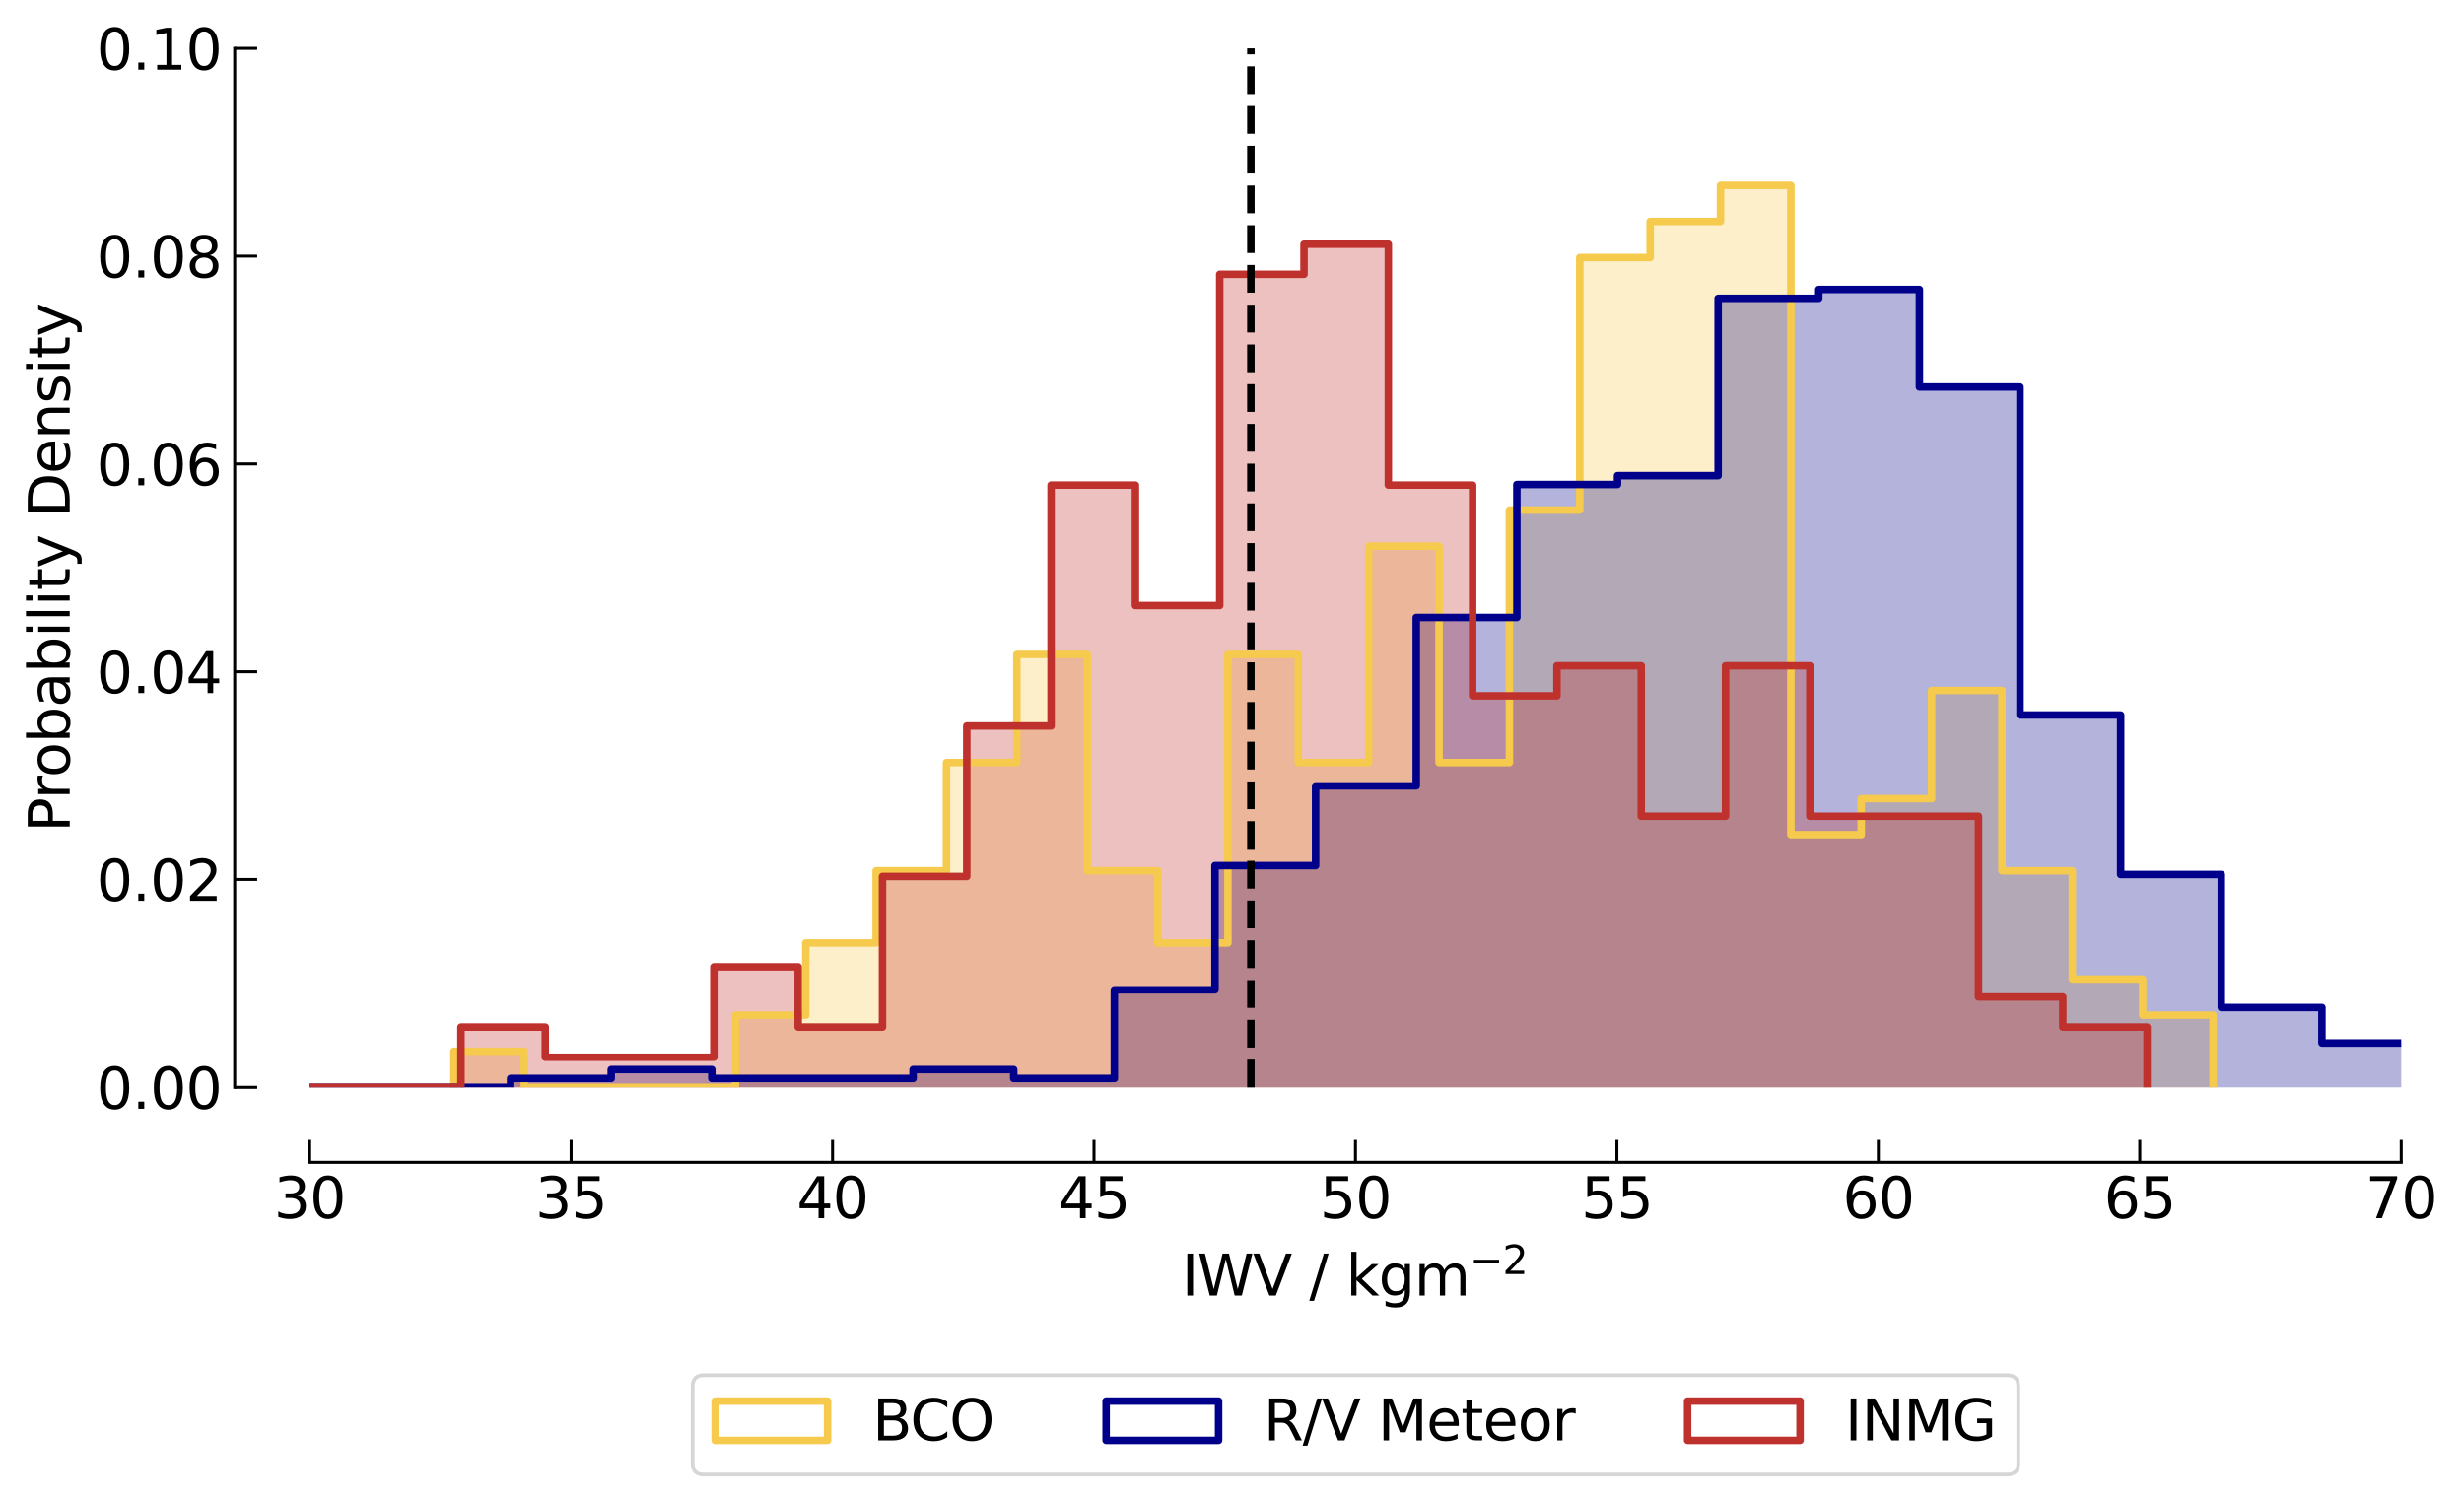 <?xml version="1.0" encoding="utf-8" standalone="no"?>
<!DOCTYPE svg PUBLIC "-//W3C//DTD SVG 1.1//EN"
  "http://www.w3.org/Graphics/SVG/1.1/DTD/svg11.dtd">
<svg xmlns:xlink="http://www.w3.org/1999/xlink" width="657.359pt" height="400.616pt" viewBox="0 0 657.359 400.616" xmlns="http://www.w3.org/2000/svg" version="1.1">
 <defs>
  <style type="text/css">*{stroke-linejoin: round; stroke-linecap: butt}</style>
 </defs>
 <g id="figure_1">
  <g id="patch_1">
   <path d="M 0 400.616 
L 657.359 400.616 
L 657.359 0 
L 0 0 
z
" style="fill: #ffffff"/>
  </g>
  <g id="axes_1">
   <g id="patch_2">
    <path d="M 82.616 290.099 
L 640.616 290.099 
L 640.616 12.899 
L 82.616 12.899 
z
" style="fill: #ffffff"/>
   </g>
   <g id="patch_3">
    <path d="M 121.096 290.099 
L 121.096 280.473 
L 139.869 280.473 
L 139.869 290.099 
L 158.642 290.099 
L 158.642 290.099 
L 177.415 290.099 
L 177.415 290.099 
L 196.187 290.099 
L 196.187 270.848 
L 214.96 270.848 
L 214.96 251.597 
L 233.733 251.597 
L 233.733 232.345 
L 252.506 232.345 
L 252.506 203.469 
L 271.278 203.469 
L 271.278 174.592 
L 290.051 174.592 
L 290.051 232.345 
L 308.824 232.345 
L 308.824 251.597 
L 327.596 251.597 
L 327.596 174.592 
L 346.369 174.592 
L 346.369 203.469 
L 365.142 203.469 
L 365.142 145.715 
L 383.915 145.715 
L 383.915 203.469 
L 402.687 203.469 
L 402.687 136.09 
L 421.46 136.09 
L 421.46 68.711 
L 440.233 68.711 
L 440.233 59.085 
L 459.006 59.085 
L 459.006 49.46 
L 477.778 49.46 
L 477.778 222.72 
L 496.551 222.72 
L 496.551 213.094 
L 515.324 213.094 
L 515.324 184.218 
L 534.097 184.218 
L 534.097 232.345 
L 552.869 232.345 
L 552.869 261.222 
L 571.642 261.222 
L 571.642 270.848 
L 590.415 270.848 
L 590.415 290.099 
L 571.642 290.099 
L 571.642 290.099 
L 552.869 290.099 
L 552.869 290.099 
L 534.097 290.099 
L 534.097 290.099 
L 515.324 290.099 
L 515.324 290.099 
L 496.551 290.099 
L 496.551 290.099 
L 477.778 290.099 
L 477.778 290.099 
L 459.006 290.099 
L 459.006 290.099 
L 440.233 290.099 
L 440.233 290.099 
L 421.46 290.099 
L 421.46 290.099 
L 402.687 290.099 
L 402.687 290.099 
L 383.915 290.099 
L 383.915 290.099 
L 365.142 290.099 
L 365.142 290.099 
L 346.369 290.099 
L 346.369 290.099 
L 327.596 290.099 
L 327.596 290.099 
L 308.824 290.099 
L 308.824 290.099 
L 290.051 290.099 
L 290.051 290.099 
L 271.278 290.099 
L 271.278 290.099 
L 252.506 290.099 
L 252.506 290.099 
L 233.733 290.099 
L 233.733 290.099 
L 214.96 290.099 
L 214.96 290.099 
L 196.187 290.099 
L 196.187 290.099 
L 177.415 290.099 
L 177.415 290.099 
L 158.642 290.099 
L 158.642 290.099 
L 139.869 290.099 
L 139.869 290.099 
z
" clip-path="url(#p8d741dd6dc)" style="fill: #f6ca4c; opacity: 0.3"/>
   </g>
   <g id="patch_4">
    <path d="M -24.87 290.099 
L -24.87 287.734 
L 1.977 287.734 
L 1.977 287.734 
L 28.824 287.734 
L 28.824 287.734 
L 55.671 287.734 
L 55.671 290.099 
L 82.518 290.099 
L 82.518 290.099 
L 109.365 290.099 
L 109.365 290.099 
L 136.212 290.099 
L 136.212 287.734 
L 163.059 287.734 
L 163.059 285.369 
L 189.906 285.369 
L 189.906 287.734 
L 216.753 287.734 
L 216.753 287.734 
L 243.6 287.734 
L 243.6 285.369 
L 270.447 285.369 
L 270.447 287.734 
L 297.294 287.734 
L 297.294 264.082 
L 324.141 264.082 
L 324.141 230.971 
L 350.988 230.971 
L 350.988 209.685 
L 377.835 209.685 
L 377.835 164.747 
L 404.682 164.747 
L 404.682 129.27 
L 431.53 129.27 
L 431.53 126.905 
L 458.377 126.905 
L 458.377 79.603 
L 485.224 79.603 
L 485.224 77.238 
L 512.071 77.238 
L 512.071 103.254 
L 538.918 103.254 
L 538.918 190.764 
L 565.765 190.764 
L 565.765 233.336 
L 592.612 233.336 
L 592.612 268.813 
L 619.459 268.813 
L 619.459 278.273 
L 646.306 278.273 
L 646.306 290.099 
L 619.459 290.099 
L 619.459 290.099 
L 592.612 290.099 
L 592.612 290.099 
L 565.765 290.099 
L 565.765 290.099 
L 538.918 290.099 
L 538.918 290.099 
L 512.071 290.099 
L 512.071 290.099 
L 485.224 290.099 
L 485.224 290.099 
L 458.377 290.099 
L 458.377 290.099 
L 431.53 290.099 
L 431.53 290.099 
L 404.682 290.099 
L 404.682 290.099 
L 377.835 290.099 
L 377.835 290.099 
L 350.988 290.099 
L 350.988 290.099 
L 324.141 290.099 
L 324.141 290.099 
L 297.294 290.099 
L 297.294 290.099 
L 270.447 290.099 
L 270.447 290.099 
L 243.6 290.099 
L 243.6 290.099 
L 216.753 290.099 
L 216.753 290.099 
L 189.906 290.099 
L 189.906 290.099 
L 163.059 290.099 
L 163.059 290.099 
L 136.212 290.099 
L 136.212 290.099 
L 109.365 290.099 
L 109.365 290.099 
L 82.518 290.099 
L 82.518 290.099 
L 55.671 290.099 
L 55.671 290.099 
L 28.824 290.099 
L 28.824 290.099 
L 1.977 290.099 
L 1.977 290.099 
z
" clip-path="url(#p8d741dd6dc)" style="fill: #00008b; opacity: 0.3"/>
   </g>
   <g id="patch_5">
    <path d="M 10.512 290.099 
L 10.512 282.065 
L 33.004 282.065 
L 33.004 290.099 
L 55.496 290.099 
L 55.496 290.099 
L 77.988 290.099 
L 77.988 290.099 
L 100.481 290.099 
L 100.481 290.099 
L 122.973 290.099 
L 122.973 274.031 
L 145.465 274.031 
L 145.465 282.065 
L 167.957 282.065 
L 167.957 282.065 
L 190.449 282.065 
L 190.449 257.964 
L 212.942 257.964 
L 212.942 274.031 
L 235.434 274.031 
L 235.434 233.862 
L 257.926 233.862 
L 257.926 193.693 
L 280.418 193.693 
L 280.418 129.422 
L 302.91 129.422 
L 302.91 161.558 
L 325.402 161.558 
L 325.402 73.186 
L 347.895 73.186 
L 347.895 65.152 
L 370.387 65.152 
L 370.387 129.422 
L 392.879 129.422 
L 392.879 185.659 
L 415.371 185.659 
L 415.371 177.625 
L 437.863 177.625 
L 437.863 217.794 
L 460.356 217.794 
L 460.356 177.625 
L 482.848 177.625 
L 482.848 217.794 
L 505.34 217.794 
L 505.34 217.794 
L 527.832 217.794 
L 527.832 265.997 
L 550.324 265.997 
L 550.324 274.031 
L 572.816 274.031 
L 572.816 290.099 
L 550.324 290.099 
L 550.324 290.099 
L 527.832 290.099 
L 527.832 290.099 
L 505.34 290.099 
L 505.34 290.099 
L 482.848 290.099 
L 482.848 290.099 
L 460.356 290.099 
L 460.356 290.099 
L 437.863 290.099 
L 437.863 290.099 
L 415.371 290.099 
L 415.371 290.099 
L 392.879 290.099 
L 392.879 290.099 
L 370.387 290.099 
L 370.387 290.099 
L 347.895 290.099 
L 347.895 290.099 
L 325.402 290.099 
L 325.402 290.099 
L 302.91 290.099 
L 302.91 290.099 
L 280.418 290.099 
L 280.418 290.099 
L 257.926 290.099 
L 257.926 290.099 
L 235.434 290.099 
L 235.434 290.099 
L 212.942 290.099 
L 212.942 290.099 
L 190.449 290.099 
L 190.449 290.099 
L 167.957 290.099 
L 167.957 290.099 
L 145.465 290.099 
L 145.465 290.099 
L 122.973 290.099 
L 122.973 290.099 
L 100.481 290.099 
L 100.481 290.099 
L 77.988 290.099 
L 77.988 290.099 
L 55.496 290.099 
L 55.496 290.099 
L 33.004 290.099 
L 33.004 290.099 
z
" clip-path="url(#p8d741dd6dc)" style="fill: #bf312d; opacity: 0.3"/>
   </g>
   <g id="matplotlib.axis_1">
    <g id="xtick_1">
     <g id="line2d_1">
      <defs>
       <path id="m3185c1fdec" d="M 0 0 
L 0 -6 
" style="stroke: #000000; stroke-width: 0.8"/>
      </defs>
      <g>
       <use xlink:href="#m3185c1fdec" x="82.616" y="310.099" style="stroke: #000000; stroke-width: 0.8"/>
      </g>
     </g>
     <g id="text_1">
      <!-- 30 -->
      <g transform="translate(73.072 324.996) scale(0.15 -0.15)">
       <defs>
        <path id="DejaVuSans-33" d="M 2597 2516 
Q 3050 2419 3304 2112 
Q 3559 1806 3559 1356 
Q 3559 666 3084 287 
Q 2609 -91 1734 -91 
Q 1441 -91 1130 -33 
Q 819 25 488 141 
L 488 750 
Q 750 597 1062 519 
Q 1375 441 1716 441 
Q 2309 441 2620 675 
Q 2931 909 2931 1356 
Q 2931 1769 2642 2001 
Q 2353 2234 1838 2234 
L 1294 2234 
L 1294 2753 
L 1863 2753 
Q 2328 2753 2575 2939 
Q 2822 3125 2822 3475 
Q 2822 3834 2567 4026 
Q 2313 4219 1838 4219 
Q 1578 4219 1281 4162 
Q 984 4106 628 3988 
L 628 4550 
Q 988 4650 1302 4700 
Q 1616 4750 1894 4750 
Q 2613 4750 3031 4423 
Q 3450 4097 3450 3541 
Q 3450 3153 3228 2886 
Q 3006 2619 2597 2516 
z
" transform="scale(0.016)"/>
        <path id="DejaVuSans-30" d="M 2034 4250 
Q 1547 4250 1301 3770 
Q 1056 3291 1056 2328 
Q 1056 1369 1301 889 
Q 1547 409 2034 409 
Q 2525 409 2770 889 
Q 3016 1369 3016 2328 
Q 3016 3291 2770 3770 
Q 2525 4250 2034 4250 
z
M 2034 4750 
Q 2819 4750 3233 4129 
Q 3647 3509 3647 2328 
Q 3647 1150 3233 529 
Q 2819 -91 2034 -91 
Q 1250 -91 836 529 
Q 422 1150 422 2328 
Q 422 3509 836 4129 
Q 1250 4750 2034 4750 
z
" transform="scale(0.016)"/>
       </defs>
       <use xlink:href="#DejaVuSans-33"/>
       <use xlink:href="#DejaVuSans-30" x="63.623"/>
      </g>
     </g>
    </g>
    <g id="xtick_2">
     <g id="line2d_2">
      <g>
       <use xlink:href="#m3185c1fdec" x="152.366" y="310.099" style="stroke: #000000; stroke-width: 0.8"/>
      </g>
     </g>
     <g id="text_2">
      <!-- 35 -->
      <g transform="translate(142.822 324.996) scale(0.15 -0.15)">
       <defs>
        <path id="DejaVuSans-35" d="M 691 4666 
L 3169 4666 
L 3169 4134 
L 1269 4134 
L 1269 2991 
Q 1406 3038 1543 3061 
Q 1681 3084 1819 3084 
Q 2600 3084 3056 2656 
Q 3513 2228 3513 1497 
Q 3513 744 3044 326 
Q 2575 -91 1722 -91 
Q 1428 -91 1123 -41 
Q 819 9 494 109 
L 494 744 
Q 775 591 1075 516 
Q 1375 441 1709 441 
Q 2250 441 2565 725 
Q 2881 1009 2881 1497 
Q 2881 1984 2565 2268 
Q 2250 2553 1709 2553 
Q 1456 2553 1204 2497 
Q 953 2441 691 2322 
L 691 4666 
z
" transform="scale(0.016)"/>
       </defs>
       <use xlink:href="#DejaVuSans-33"/>
       <use xlink:href="#DejaVuSans-35" x="63.623"/>
      </g>
     </g>
    </g>
    <g id="xtick_3">
     <g id="line2d_3">
      <g>
       <use xlink:href="#m3185c1fdec" x="222.116" y="310.099" style="stroke: #000000; stroke-width: 0.8"/>
      </g>
     </g>
     <g id="text_3">
      <!-- 40 -->
      <g transform="translate(212.572 324.996) scale(0.15 -0.15)">
       <defs>
        <path id="DejaVuSans-34" d="M 2419 4116 
L 825 1625 
L 2419 1625 
L 2419 4116 
z
M 2253 4666 
L 3047 4666 
L 3047 1625 
L 3713 1625 
L 3713 1100 
L 3047 1100 
L 3047 0 
L 2419 0 
L 2419 1100 
L 313 1100 
L 313 1709 
L 2253 4666 
z
" transform="scale(0.016)"/>
       </defs>
       <use xlink:href="#DejaVuSans-34"/>
       <use xlink:href="#DejaVuSans-30" x="63.623"/>
      </g>
     </g>
    </g>
    <g id="xtick_4">
     <g id="line2d_4">
      <g>
       <use xlink:href="#m3185c1fdec" x="291.866" y="310.099" style="stroke: #000000; stroke-width: 0.8"/>
      </g>
     </g>
     <g id="text_4">
      <!-- 45 -->
      <g transform="translate(282.322 324.996) scale(0.15 -0.15)">
       <use xlink:href="#DejaVuSans-34"/>
       <use xlink:href="#DejaVuSans-35" x="63.623"/>
      </g>
     </g>
    </g>
    <g id="xtick_5">
     <g id="line2d_5">
      <g>
       <use xlink:href="#m3185c1fdec" x="361.616" y="310.099" style="stroke: #000000; stroke-width: 0.8"/>
      </g>
     </g>
     <g id="text_5">
      <!-- 50 -->
      <g transform="translate(352.072 324.996) scale(0.15 -0.15)">
       <use xlink:href="#DejaVuSans-35"/>
       <use xlink:href="#DejaVuSans-30" x="63.623"/>
      </g>
     </g>
    </g>
    <g id="xtick_6">
     <g id="line2d_6">
      <g>
       <use xlink:href="#m3185c1fdec" x="431.366" y="310.099" style="stroke: #000000; stroke-width: 0.8"/>
      </g>
     </g>
     <g id="text_6">
      <!-- 55 -->
      <g transform="translate(421.822 324.996) scale(0.15 -0.15)">
       <use xlink:href="#DejaVuSans-35"/>
       <use xlink:href="#DejaVuSans-35" x="63.623"/>
      </g>
     </g>
    </g>
    <g id="xtick_7">
     <g id="line2d_7">
      <g>
       <use xlink:href="#m3185c1fdec" x="501.116" y="310.099" style="stroke: #000000; stroke-width: 0.8"/>
      </g>
     </g>
     <g id="text_7">
      <!-- 60 -->
      <g transform="translate(491.572 324.996) scale(0.15 -0.15)">
       <defs>
        <path id="DejaVuSans-36" d="M 2113 2584 
Q 1688 2584 1439 2293 
Q 1191 2003 1191 1497 
Q 1191 994 1439 701 
Q 1688 409 2113 409 
Q 2538 409 2786 701 
Q 3034 994 3034 1497 
Q 3034 2003 2786 2293 
Q 2538 2584 2113 2584 
z
M 3366 4563 
L 3366 3988 
Q 3128 4100 2886 4159 
Q 2644 4219 2406 4219 
Q 1781 4219 1451 3797 
Q 1122 3375 1075 2522 
Q 1259 2794 1537 2939 
Q 1816 3084 2150 3084 
Q 2853 3084 3261 2657 
Q 3669 2231 3669 1497 
Q 3669 778 3244 343 
Q 2819 -91 2113 -91 
Q 1303 -91 875 529 
Q 447 1150 447 2328 
Q 447 3434 972 4092 
Q 1497 4750 2381 4750 
Q 2619 4750 2861 4703 
Q 3103 4656 3366 4563 
z
" transform="scale(0.016)"/>
       </defs>
       <use xlink:href="#DejaVuSans-36"/>
       <use xlink:href="#DejaVuSans-30" x="63.623"/>
      </g>
     </g>
    </g>
    <g id="xtick_8">
     <g id="line2d_8">
      <g>
       <use xlink:href="#m3185c1fdec" x="570.866" y="310.099" style="stroke: #000000; stroke-width: 0.8"/>
      </g>
     </g>
     <g id="text_8">
      <!-- 65 -->
      <g transform="translate(561.322 324.996) scale(0.15 -0.15)">
       <use xlink:href="#DejaVuSans-36"/>
       <use xlink:href="#DejaVuSans-35" x="63.623"/>
      </g>
     </g>
    </g>
    <g id="xtick_9">
     <g id="line2d_9">
      <g>
       <use xlink:href="#m3185c1fdec" x="640.616" y="310.099" style="stroke: #000000; stroke-width: 0.8"/>
      </g>
     </g>
     <g id="text_9">
      <!-- 70 -->
      <g transform="translate(631.072 324.996) scale(0.15 -0.15)">
       <defs>
        <path id="DejaVuSans-37" d="M 525 4666 
L 3525 4666 
L 3525 4397 
L 1831 0 
L 1172 0 
L 2766 4134 
L 525 4134 
L 525 4666 
z
" transform="scale(0.016)"/>
       </defs>
       <use xlink:href="#DejaVuSans-37"/>
       <use xlink:href="#DejaVuSans-30" x="63.623"/>
      </g>
     </g>
    </g>
    <g id="text_10">
     <!-- IWV / kgm$^{-2}$ -->
     <g transform="translate(315.266 345.766) scale(0.15 -0.15)">
      <defs>
       <path id="DejaVuSans-49" d="M 628 4666 
L 1259 4666 
L 1259 0 
L 628 0 
L 628 4666 
z
" transform="scale(0.016)"/>
       <path id="DejaVuSans-57" d="M 213 4666 
L 850 4666 
L 1831 722 
L 2809 4666 
L 3519 4666 
L 4500 722 
L 5478 4666 
L 6119 4666 
L 4947 0 
L 4153 0 
L 3169 4050 
L 2175 0 
L 1381 0 
L 213 4666 
z
" transform="scale(0.016)"/>
       <path id="DejaVuSans-56" d="M 1831 0 
L 50 4666 
L 709 4666 
L 2188 738 
L 3669 4666 
L 4325 4666 
L 2547 0 
L 1831 0 
z
" transform="scale(0.016)"/>
       <path id="DejaVuSans-20" transform="scale(0.016)"/>
       <path id="DejaVuSans-2f" d="M 1625 4666 
L 2156 4666 
L 531 -594 
L 0 -594 
L 1625 4666 
z
" transform="scale(0.016)"/>
       <path id="DejaVuSans-6b" d="M 581 4863 
L 1159 4863 
L 1159 1991 
L 2875 3500 
L 3609 3500 
L 1753 1863 
L 3688 0 
L 2938 0 
L 1159 1709 
L 1159 0 
L 581 0 
L 581 4863 
z
" transform="scale(0.016)"/>
       <path id="DejaVuSans-67" d="M 2906 1791 
Q 2906 2416 2648 2759 
Q 2391 3103 1925 3103 
Q 1463 3103 1205 2759 
Q 947 2416 947 1791 
Q 947 1169 1205 825 
Q 1463 481 1925 481 
Q 2391 481 2648 825 
Q 2906 1169 2906 1791 
z
M 3481 434 
Q 3481 -459 3084 -895 
Q 2688 -1331 1869 -1331 
Q 1566 -1331 1297 -1286 
Q 1028 -1241 775 -1147 
L 775 -588 
Q 1028 -725 1275 -790 
Q 1522 -856 1778 -856 
Q 2344 -856 2625 -561 
Q 2906 -266 2906 331 
L 2906 616 
Q 2728 306 2450 153 
Q 2172 0 1784 0 
Q 1141 0 747 490 
Q 353 981 353 1791 
Q 353 2603 747 3093 
Q 1141 3584 1784 3584 
Q 2172 3584 2450 3431 
Q 2728 3278 2906 2969 
L 2906 3500 
L 3481 3500 
L 3481 434 
z
" transform="scale(0.016)"/>
       <path id="DejaVuSans-6d" d="M 3328 2828 
Q 3544 3216 3844 3400 
Q 4144 3584 4550 3584 
Q 5097 3584 5394 3201 
Q 5691 2819 5691 2113 
L 5691 0 
L 5113 0 
L 5113 2094 
Q 5113 2597 4934 2840 
Q 4756 3084 4391 3084 
Q 3944 3084 3684 2787 
Q 3425 2491 3425 1978 
L 3425 0 
L 2847 0 
L 2847 2094 
Q 2847 2600 2669 2842 
Q 2491 3084 2119 3084 
Q 1678 3084 1418 2786 
Q 1159 2488 1159 1978 
L 1159 0 
L 581 0 
L 581 3500 
L 1159 3500 
L 1159 2956 
Q 1356 3278 1631 3431 
Q 1906 3584 2284 3584 
Q 2666 3584 2933 3390 
Q 3200 3197 3328 2828 
z
" transform="scale(0.016)"/>
       <path id="DejaVuSans-2212" d="M 678 2272 
L 4684 2272 
L 4684 1741 
L 678 1741 
L 678 2272 
z
" transform="scale(0.016)"/>
       <path id="DejaVuSans-32" d="M 1228 531 
L 3431 531 
L 3431 0 
L 469 0 
L 469 531 
Q 828 903 1448 1529 
Q 2069 2156 2228 2338 
Q 2531 2678 2651 2914 
Q 2772 3150 2772 3378 
Q 2772 3750 2511 3984 
Q 2250 4219 1831 4219 
Q 1534 4219 1204 4116 
Q 875 4013 500 3803 
L 500 4441 
Q 881 4594 1212 4672 
Q 1544 4750 1819 4750 
Q 2544 4750 2975 4387 
Q 3406 4025 3406 3419 
Q 3406 3131 3298 2873 
Q 3191 2616 2906 2266 
Q 2828 2175 2409 1742 
Q 1991 1309 1228 531 
z
" transform="scale(0.016)"/>
      </defs>
      <use xlink:href="#DejaVuSans-49" transform="translate(0 0.766)"/>
      <use xlink:href="#DejaVuSans-57" transform="translate(27.742 0.766)"/>
      <use xlink:href="#DejaVuSans-56" transform="translate(126.619 0.766)"/>
      <use xlink:href="#DejaVuSans-20" transform="translate(195.027 0.766)"/>
      <use xlink:href="#DejaVuSans-2f" transform="translate(226.814 0.766)"/>
      <use xlink:href="#DejaVuSans-20" transform="translate(260.506 0.766)"/>
      <use xlink:href="#DejaVuSans-6b" transform="translate(292.293 0.766)"/>
      <use xlink:href="#DejaVuSans-67" transform="translate(350.203 0.766)"/>
      <use xlink:href="#DejaVuSans-6d" transform="translate(413.68 0.766)"/>
      <use xlink:href="#DejaVuSans-2212" transform="translate(512.049 39.047) scale(0.7)"/>
      <use xlink:href="#DejaVuSans-32" transform="translate(570.701 39.047) scale(0.7)"/>
     </g>
    </g>
   </g>
   <g id="matplotlib.axis_2">
    <g id="ytick_1">
     <g id="line2d_10">
      <defs>
       <path id="m889218fa0c" d="M 0 0 
L 6 0 
" style="stroke: #000000; stroke-width: 0.8"/>
      </defs>
      <g>
       <use xlink:href="#m889218fa0c" x="62.616" y="290.099" style="stroke: #000000; stroke-width: 0.8"/>
      </g>
     </g>
     <g id="text_11">
      <!-- 0.00 -->
      <g transform="translate(25.717 295.798) scale(0.15 -0.15)">
       <defs>
        <path id="DejaVuSans-2e" d="M 684 794 
L 1344 794 
L 1344 0 
L 684 0 
L 684 794 
z
" transform="scale(0.016)"/>
       </defs>
       <use xlink:href="#DejaVuSans-30"/>
       <use xlink:href="#DejaVuSans-2e" x="63.623"/>
       <use xlink:href="#DejaVuSans-30" x="95.41"/>
       <use xlink:href="#DejaVuSans-30" x="159.033"/>
      </g>
     </g>
    </g>
    <g id="ytick_2">
     <g id="line2d_11">
      <g>
       <use xlink:href="#m889218fa0c" x="62.616" y="234.659" style="stroke: #000000; stroke-width: 0.8"/>
      </g>
     </g>
     <g id="text_12">
      <!-- 0.02 -->
      <g transform="translate(25.717 240.358) scale(0.15 -0.15)">
       <use xlink:href="#DejaVuSans-30"/>
       <use xlink:href="#DejaVuSans-2e" x="63.623"/>
       <use xlink:href="#DejaVuSans-30" x="95.41"/>
       <use xlink:href="#DejaVuSans-32" x="159.033"/>
      </g>
     </g>
    </g>
    <g id="ytick_3">
     <g id="line2d_12">
      <g>
       <use xlink:href="#m889218fa0c" x="62.616" y="179.219" style="stroke: #000000; stroke-width: 0.8"/>
      </g>
     </g>
     <g id="text_13">
      <!-- 0.04 -->
      <g transform="translate(25.717 184.918) scale(0.15 -0.15)">
       <use xlink:href="#DejaVuSans-30"/>
       <use xlink:href="#DejaVuSans-2e" x="63.623"/>
       <use xlink:href="#DejaVuSans-30" x="95.41"/>
       <use xlink:href="#DejaVuSans-34" x="159.033"/>
      </g>
     </g>
    </g>
    <g id="ytick_4">
     <g id="line2d_13">
      <g>
       <use xlink:href="#m889218fa0c" x="62.616" y="123.779" style="stroke: #000000; stroke-width: 0.8"/>
      </g>
     </g>
     <g id="text_14">
      <!-- 0.06 -->
      <g transform="translate(25.717 129.478) scale(0.15 -0.15)">
       <use xlink:href="#DejaVuSans-30"/>
       <use xlink:href="#DejaVuSans-2e" x="63.623"/>
       <use xlink:href="#DejaVuSans-30" x="95.41"/>
       <use xlink:href="#DejaVuSans-36" x="159.033"/>
      </g>
     </g>
    </g>
    <g id="ytick_5">
     <g id="line2d_14">
      <g>
       <use xlink:href="#m889218fa0c" x="62.616" y="68.339" style="stroke: #000000; stroke-width: 0.8"/>
      </g>
     </g>
     <g id="text_15">
      <!-- 0.08 -->
      <g transform="translate(25.717 74.038) scale(0.15 -0.15)">
       <defs>
        <path id="DejaVuSans-38" d="M 2034 2216 
Q 1584 2216 1326 1975 
Q 1069 1734 1069 1313 
Q 1069 891 1326 650 
Q 1584 409 2034 409 
Q 2484 409 2743 651 
Q 3003 894 3003 1313 
Q 3003 1734 2745 1975 
Q 2488 2216 2034 2216 
z
M 1403 2484 
Q 997 2584 770 2862 
Q 544 3141 544 3541 
Q 544 4100 942 4425 
Q 1341 4750 2034 4750 
Q 2731 4750 3128 4425 
Q 3525 4100 3525 3541 
Q 3525 3141 3298 2862 
Q 3072 2584 2669 2484 
Q 3125 2378 3379 2068 
Q 3634 1759 3634 1313 
Q 3634 634 3220 271 
Q 2806 -91 2034 -91 
Q 1263 -91 848 271 
Q 434 634 434 1313 
Q 434 1759 690 2068 
Q 947 2378 1403 2484 
z
M 1172 3481 
Q 1172 3119 1398 2916 
Q 1625 2713 2034 2713 
Q 2441 2713 2670 2916 
Q 2900 3119 2900 3481 
Q 2900 3844 2670 4047 
Q 2441 4250 2034 4250 
Q 1625 4250 1398 4047 
Q 1172 3844 1172 3481 
z
" transform="scale(0.016)"/>
       </defs>
       <use xlink:href="#DejaVuSans-30"/>
       <use xlink:href="#DejaVuSans-2e" x="63.623"/>
       <use xlink:href="#DejaVuSans-30" x="95.41"/>
       <use xlink:href="#DejaVuSans-38" x="159.033"/>
      </g>
     </g>
    </g>
    <g id="ytick_6">
     <g id="line2d_15">
      <g>
       <use xlink:href="#m889218fa0c" x="62.616" y="12.899" style="stroke: #000000; stroke-width: 0.8"/>
      </g>
     </g>
     <g id="text_16">
      <!-- 0.10 -->
      <g transform="translate(25.717 18.598) scale(0.15 -0.15)">
       <defs>
        <path id="DejaVuSans-31" d="M 794 531 
L 1825 531 
L 1825 4091 
L 703 3866 
L 703 4441 
L 1819 4666 
L 2450 4666 
L 2450 531 
L 3481 531 
L 3481 0 
L 794 0 
L 794 531 
z
" transform="scale(0.016)"/>
       </defs>
       <use xlink:href="#DejaVuSans-30"/>
       <use xlink:href="#DejaVuSans-2e" x="63.623"/>
       <use xlink:href="#DejaVuSans-31" x="95.41"/>
       <use xlink:href="#DejaVuSans-30" x="159.033"/>
      </g>
     </g>
    </g>
    <g id="text_17">
     <!-- Probability Density -->
     <g transform="translate(18.598 222.039) rotate(-90) scale(0.15 -0.15)">
      <defs>
       <path id="DejaVuSans-50" d="M 1259 4147 
L 1259 2394 
L 2053 2394 
Q 2494 2394 2734 2622 
Q 2975 2850 2975 3272 
Q 2975 3691 2734 3919 
Q 2494 4147 2053 4147 
L 1259 4147 
z
M 628 4666 
L 2053 4666 
Q 2838 4666 3239 4311 
Q 3641 3956 3641 3272 
Q 3641 2581 3239 2228 
Q 2838 1875 2053 1875 
L 1259 1875 
L 1259 0 
L 628 0 
L 628 4666 
z
" transform="scale(0.016)"/>
       <path id="DejaVuSans-72" d="M 2631 2963 
Q 2534 3019 2420 3045 
Q 2306 3072 2169 3072 
Q 1681 3072 1420 2755 
Q 1159 2438 1159 1844 
L 1159 0 
L 581 0 
L 581 3500 
L 1159 3500 
L 1159 2956 
Q 1341 3275 1631 3429 
Q 1922 3584 2338 3584 
Q 2397 3584 2469 3576 
Q 2541 3569 2628 3553 
L 2631 2963 
z
" transform="scale(0.016)"/>
       <path id="DejaVuSans-6f" d="M 1959 3097 
Q 1497 3097 1228 2736 
Q 959 2375 959 1747 
Q 959 1119 1226 758 
Q 1494 397 1959 397 
Q 2419 397 2687 759 
Q 2956 1122 2956 1747 
Q 2956 2369 2687 2733 
Q 2419 3097 1959 3097 
z
M 1959 3584 
Q 2709 3584 3137 3096 
Q 3566 2609 3566 1747 
Q 3566 888 3137 398 
Q 2709 -91 1959 -91 
Q 1206 -91 779 398 
Q 353 888 353 1747 
Q 353 2609 779 3096 
Q 1206 3584 1959 3584 
z
" transform="scale(0.016)"/>
       <path id="DejaVuSans-62" d="M 3116 1747 
Q 3116 2381 2855 2742 
Q 2594 3103 2138 3103 
Q 1681 3103 1420 2742 
Q 1159 2381 1159 1747 
Q 1159 1113 1420 752 
Q 1681 391 2138 391 
Q 2594 391 2855 752 
Q 3116 1113 3116 1747 
z
M 1159 2969 
Q 1341 3281 1617 3432 
Q 1894 3584 2278 3584 
Q 2916 3584 3314 3078 
Q 3713 2572 3713 1747 
Q 3713 922 3314 415 
Q 2916 -91 2278 -91 
Q 1894 -91 1617 61 
Q 1341 213 1159 525 
L 1159 0 
L 581 0 
L 581 4863 
L 1159 4863 
L 1159 2969 
z
" transform="scale(0.016)"/>
       <path id="DejaVuSans-61" d="M 2194 1759 
Q 1497 1759 1228 1600 
Q 959 1441 959 1056 
Q 959 750 1161 570 
Q 1363 391 1709 391 
Q 2188 391 2477 730 
Q 2766 1069 2766 1631 
L 2766 1759 
L 2194 1759 
z
M 3341 1997 
L 3341 0 
L 2766 0 
L 2766 531 
Q 2569 213 2275 61 
Q 1981 -91 1556 -91 
Q 1019 -91 701 211 
Q 384 513 384 1019 
Q 384 1609 779 1909 
Q 1175 2209 1959 2209 
L 2766 2209 
L 2766 2266 
Q 2766 2663 2505 2880 
Q 2244 3097 1772 3097 
Q 1472 3097 1187 3025 
Q 903 2953 641 2809 
L 641 3341 
Q 956 3463 1253 3523 
Q 1550 3584 1831 3584 
Q 2591 3584 2966 3190 
Q 3341 2797 3341 1997 
z
" transform="scale(0.016)"/>
       <path id="DejaVuSans-69" d="M 603 3500 
L 1178 3500 
L 1178 0 
L 603 0 
L 603 3500 
z
M 603 4863 
L 1178 4863 
L 1178 4134 
L 603 4134 
L 603 4863 
z
" transform="scale(0.016)"/>
       <path id="DejaVuSans-6c" d="M 603 4863 
L 1178 4863 
L 1178 0 
L 603 0 
L 603 4863 
z
" transform="scale(0.016)"/>
       <path id="DejaVuSans-74" d="M 1172 4494 
L 1172 3500 
L 2356 3500 
L 2356 3053 
L 1172 3053 
L 1172 1153 
Q 1172 725 1289 603 
Q 1406 481 1766 481 
L 2356 481 
L 2356 0 
L 1766 0 
Q 1100 0 847 248 
Q 594 497 594 1153 
L 594 3053 
L 172 3053 
L 172 3500 
L 594 3500 
L 594 4494 
L 1172 4494 
z
" transform="scale(0.016)"/>
       <path id="DejaVuSans-79" d="M 2059 -325 
Q 1816 -950 1584 -1140 
Q 1353 -1331 966 -1331 
L 506 -1331 
L 506 -850 
L 844 -850 
Q 1081 -850 1212 -737 
Q 1344 -625 1503 -206 
L 1606 56 
L 191 3500 
L 800 3500 
L 1894 763 
L 2988 3500 
L 3597 3500 
L 2059 -325 
z
" transform="scale(0.016)"/>
       <path id="DejaVuSans-44" d="M 1259 4147 
L 1259 519 
L 2022 519 
Q 2988 519 3436 956 
Q 3884 1394 3884 2338 
Q 3884 3275 3436 3711 
Q 2988 4147 2022 4147 
L 1259 4147 
z
M 628 4666 
L 1925 4666 
Q 3281 4666 3915 4102 
Q 4550 3538 4550 2338 
Q 4550 1131 3912 565 
Q 3275 0 1925 0 
L 628 0 
L 628 4666 
z
" transform="scale(0.016)"/>
       <path id="DejaVuSans-65" d="M 3597 1894 
L 3597 1613 
L 953 1613 
Q 991 1019 1311 708 
Q 1631 397 2203 397 
Q 2534 397 2845 478 
Q 3156 559 3463 722 
L 3463 178 
Q 3153 47 2828 -22 
Q 2503 -91 2169 -91 
Q 1331 -91 842 396 
Q 353 884 353 1716 
Q 353 2575 817 3079 
Q 1281 3584 2069 3584 
Q 2775 3584 3186 3129 
Q 3597 2675 3597 1894 
z
M 3022 2063 
Q 3016 2534 2758 2815 
Q 2500 3097 2075 3097 
Q 1594 3097 1305 2825 
Q 1016 2553 972 2059 
L 3022 2063 
z
" transform="scale(0.016)"/>
       <path id="DejaVuSans-6e" d="M 3513 2113 
L 3513 0 
L 2938 0 
L 2938 2094 
Q 2938 2591 2744 2837 
Q 2550 3084 2163 3084 
Q 1697 3084 1428 2787 
Q 1159 2491 1159 1978 
L 1159 0 
L 581 0 
L 581 3500 
L 1159 3500 
L 1159 2956 
Q 1366 3272 1645 3428 
Q 1925 3584 2291 3584 
Q 2894 3584 3203 3211 
Q 3513 2838 3513 2113 
z
" transform="scale(0.016)"/>
       <path id="DejaVuSans-73" d="M 2834 3397 
L 2834 2853 
Q 2591 2978 2328 3040 
Q 2066 3103 1784 3103 
Q 1356 3103 1142 2972 
Q 928 2841 928 2578 
Q 928 2378 1081 2264 
Q 1234 2150 1697 2047 
L 1894 2003 
Q 2506 1872 2764 1633 
Q 3022 1394 3022 966 
Q 3022 478 2636 193 
Q 2250 -91 1575 -91 
Q 1294 -91 989 -36 
Q 684 19 347 128 
L 347 722 
Q 666 556 975 473 
Q 1284 391 1588 391 
Q 1994 391 2212 530 
Q 2431 669 2431 922 
Q 2431 1156 2273 1281 
Q 2116 1406 1581 1522 
L 1381 1569 
Q 847 1681 609 1914 
Q 372 2147 372 2553 
Q 372 3047 722 3315 
Q 1072 3584 1716 3584 
Q 2034 3584 2315 3537 
Q 2597 3491 2834 3397 
z
" transform="scale(0.016)"/>
      </defs>
      <use xlink:href="#DejaVuSans-50"/>
      <use xlink:href="#DejaVuSans-72" x="58.553"/>
      <use xlink:href="#DejaVuSans-6f" x="97.416"/>
      <use xlink:href="#DejaVuSans-62" x="158.598"/>
      <use xlink:href="#DejaVuSans-61" x="222.074"/>
      <use xlink:href="#DejaVuSans-62" x="283.354"/>
      <use xlink:href="#DejaVuSans-69" x="346.83"/>
      <use xlink:href="#DejaVuSans-6c" x="374.613"/>
      <use xlink:href="#DejaVuSans-69" x="402.396"/>
      <use xlink:href="#DejaVuSans-74" x="430.18"/>
      <use xlink:href="#DejaVuSans-79" x="469.389"/>
      <use xlink:href="#DejaVuSans-20" x="528.568"/>
      <use xlink:href="#DejaVuSans-44" x="560.355"/>
      <use xlink:href="#DejaVuSans-65" x="637.357"/>
      <use xlink:href="#DejaVuSans-6e" x="698.881"/>
      <use xlink:href="#DejaVuSans-73" x="762.26"/>
      <use xlink:href="#DejaVuSans-69" x="814.359"/>
      <use xlink:href="#DejaVuSans-74" x="842.143"/>
      <use xlink:href="#DejaVuSans-79" x="881.352"/>
     </g>
    </g>
   </g>
   <g id="patch_6">
    <path d="M 121.096 290.099 
L 121.096 280.473 
L 139.869 280.473 
L 139.869 290.099 
L 158.642 290.099 
L 158.642 290.099 
L 177.415 290.099 
L 177.415 290.099 
L 196.187 290.099 
L 196.187 270.848 
L 214.96 270.848 
L 214.96 251.597 
L 233.733 251.597 
L 233.733 232.345 
L 252.506 232.345 
L 252.506 203.469 
L 271.278 203.469 
L 271.278 174.592 
L 290.051 174.592 
L 290.051 232.345 
L 308.824 232.345 
L 308.824 251.597 
L 327.596 251.597 
L 327.596 174.592 
L 346.369 174.592 
L 346.369 203.469 
L 365.142 203.469 
L 365.142 145.715 
L 383.915 145.715 
L 383.915 203.469 
L 402.687 203.469 
L 402.687 136.09 
L 421.46 136.09 
L 421.46 68.711 
L 440.233 68.711 
L 440.233 59.085 
L 459.006 59.085 
L 459.006 49.46 
L 477.778 49.46 
L 477.778 222.72 
L 496.551 222.72 
L 496.551 213.094 
L 515.324 213.094 
L 515.324 184.218 
L 534.097 184.218 
L 534.097 232.345 
L 552.869 232.345 
L 552.869 261.222 
L 571.642 261.222 
L 571.642 270.848 
L 590.415 270.848 
L 590.415 290.099 
" clip-path="url(#p8d741dd6dc)" style="fill: none; stroke: #f6ca4c; stroke-width: 2; stroke-linejoin: miter"/>
   </g>
   <g id="patch_7">
    <path d="M -1 287.734 
L 1.977 287.734 
L 1.977 287.734 
L 28.824 287.734 
L 28.824 287.734 
L 55.671 287.734 
L 55.671 290.099 
L 82.518 290.099 
L 82.518 290.099 
L 109.365 290.099 
L 109.365 290.099 
L 136.212 290.099 
L 136.212 287.734 
L 163.059 287.734 
L 163.059 285.369 
L 189.906 285.369 
L 189.906 287.734 
L 216.753 287.734 
L 216.753 287.734 
L 243.6 287.734 
L 243.6 285.369 
L 270.447 285.369 
L 270.447 287.734 
L 297.294 287.734 
L 297.294 264.082 
L 324.141 264.082 
L 324.141 230.971 
L 350.988 230.971 
L 350.988 209.685 
L 377.835 209.685 
L 377.835 164.747 
L 404.682 164.747 
L 404.682 129.27 
L 431.53 129.27 
L 431.53 126.905 
L 458.377 126.905 
L 458.377 79.603 
L 485.224 79.603 
L 485.224 77.238 
L 512.071 77.238 
L 512.071 103.254 
L 538.918 103.254 
L 538.918 190.764 
L 565.765 190.764 
L 565.765 233.336 
L 592.612 233.336 
L 592.612 268.813 
L 619.459 268.813 
L 619.459 278.273 
L 646.306 278.273 
L 646.306 290.099 
" clip-path="url(#p8d741dd6dc)" style="fill: none; stroke: #00008b; stroke-width: 2; stroke-linejoin: miter"/>
   </g>
   <g id="patch_8">
    <path d="M 10.512 290.099 
L 10.512 282.065 
L 33.004 282.065 
L 33.004 290.099 
L 55.496 290.099 
L 55.496 290.099 
L 77.988 290.099 
L 77.988 290.099 
L 100.481 290.099 
L 100.481 290.099 
L 122.973 290.099 
L 122.973 274.031 
L 145.465 274.031 
L 145.465 282.065 
L 167.957 282.065 
L 167.957 282.065 
L 190.449 282.065 
L 190.449 257.964 
L 212.942 257.964 
L 212.942 274.031 
L 235.434 274.031 
L 235.434 233.862 
L 257.926 233.862 
L 257.926 193.693 
L 280.418 193.693 
L 280.418 129.422 
L 302.91 129.422 
L 302.91 161.558 
L 325.402 161.558 
L 325.402 73.186 
L 347.895 73.186 
L 347.895 65.152 
L 370.387 65.152 
L 370.387 129.422 
L 392.879 129.422 
L 392.879 185.659 
L 415.371 185.659 
L 415.371 177.625 
L 437.863 177.625 
L 437.863 217.794 
L 460.356 217.794 
L 460.356 177.625 
L 482.848 177.625 
L 482.848 217.794 
L 505.34 217.794 
L 505.34 217.794 
L 527.832 217.794 
L 527.832 265.997 
L 550.324 265.997 
L 550.324 274.031 
L 572.816 274.031 
L 572.816 290.099 
" clip-path="url(#p8d741dd6dc)" style="fill: none; stroke: #bf312d; stroke-width: 2; stroke-linejoin: miter"/>
   </g>
   <g id="line2d_16">
    <path d="M 333.716 290.099 
L 333.716 12.899 
" clip-path="url(#p8d741dd6dc)" style="fill: none; stroke-dasharray: 7.4,3.2; stroke-dashoffset: 0; stroke: #000000; stroke-width: 2"/>
   </g>
   <g id="patch_9">
    <path d="M 62.616 290.099 
L 62.616 12.899 
" style="fill: none; stroke: #000000; stroke-width: 0.8; stroke-linejoin: miter; stroke-linecap: square"/>
   </g>
   <g id="patch_10">
    <path d="M 82.616 310.099 
L 640.616 310.099 
" style="fill: none; stroke: #000000; stroke-width: 0.8; stroke-linejoin: miter; stroke-linecap: square"/>
   </g>
   <g id="legend_1">
    <g id="patch_11">
     <path d="M 187.789 393.416 
L 535.442 393.416 
Q 538.442 393.416 538.442 390.416 
L 538.442 369.899 
Q 538.442 366.899 535.442 366.899 
L 187.789 366.899 
Q 184.789 366.899 184.789 369.899 
L 184.789 390.416 
Q 184.789 393.416 187.789 393.416 
z
" style="fill: #ffffff; opacity: 0.8; stroke: #cccccc; stroke-linejoin: miter"/>
    </g>
    <g id="patch_12">
     <path d="M 190.789 384.296 
L 220.789 384.296 
L 220.789 373.796 
L 190.789 373.796 
L 190.789 384.296 
z
" style="fill: none; stroke: #f6ca4c; stroke-width: 2; stroke-linejoin: miter"/>
    </g>
    <g id="text_18">
     <!-- BCO -->
     <g transform="translate(232.789 384.296) scale(0.15 -0.15)">
      <defs>
       <path id="DejaVuSans-42" d="M 1259 2228 
L 1259 519 
L 2272 519 
Q 2781 519 3026 730 
Q 3272 941 3272 1375 
Q 3272 1813 3026 2020 
Q 2781 2228 2272 2228 
L 1259 2228 
z
M 1259 4147 
L 1259 2741 
L 2194 2741 
Q 2656 2741 2882 2914 
Q 3109 3088 3109 3444 
Q 3109 3797 2882 3972 
Q 2656 4147 2194 4147 
L 1259 4147 
z
M 628 4666 
L 2241 4666 
Q 2963 4666 3353 4366 
Q 3744 4066 3744 3513 
Q 3744 3084 3544 2831 
Q 3344 2578 2956 2516 
Q 3422 2416 3680 2098 
Q 3938 1781 3938 1306 
Q 3938 681 3513 340 
Q 3088 0 2303 0 
L 628 0 
L 628 4666 
z
" transform="scale(0.016)"/>
       <path id="DejaVuSans-43" d="M 4122 4306 
L 4122 3641 
Q 3803 3938 3442 4084 
Q 3081 4231 2675 4231 
Q 1875 4231 1450 3742 
Q 1025 3253 1025 2328 
Q 1025 1406 1450 917 
Q 1875 428 2675 428 
Q 3081 428 3442 575 
Q 3803 722 4122 1019 
L 4122 359 
Q 3791 134 3420 21 
Q 3050 -91 2638 -91 
Q 1578 -91 968 557 
Q 359 1206 359 2328 
Q 359 3453 968 4101 
Q 1578 4750 2638 4750 
Q 3056 4750 3426 4639 
Q 3797 4528 4122 4306 
z
" transform="scale(0.016)"/>
       <path id="DejaVuSans-4f" d="M 2522 4238 
Q 1834 4238 1429 3725 
Q 1025 3213 1025 2328 
Q 1025 1447 1429 934 
Q 1834 422 2522 422 
Q 3209 422 3611 934 
Q 4013 1447 4013 2328 
Q 4013 3213 3611 3725 
Q 3209 4238 2522 4238 
z
M 2522 4750 
Q 3503 4750 4090 4092 
Q 4678 3434 4678 2328 
Q 4678 1225 4090 567 
Q 3503 -91 2522 -91 
Q 1538 -91 948 565 
Q 359 1222 359 2328 
Q 359 3434 948 4092 
Q 1538 4750 2522 4750 
z
" transform="scale(0.016)"/>
      </defs>
      <use xlink:href="#DejaVuSans-42"/>
      <use xlink:href="#DejaVuSans-43" x="66.854"/>
      <use xlink:href="#DejaVuSans-4f" x="136.678"/>
     </g>
    </g>
    <g id="patch_13">
     <path d="M 295.1 384.296 
L 325.1 384.296 
L 325.1 373.796 
L 295.1 373.796 
L 295.1 384.296 
z
" style="fill: none; stroke: #00008b; stroke-width: 2; stroke-linejoin: miter"/>
    </g>
    <g id="text_19">
     <!-- R/V Meteor -->
     <g transform="translate(337.1 384.296) scale(0.15 -0.15)">
      <defs>
       <path id="DejaVuSans-52" d="M 2841 2188 
Q 3044 2119 3236 1894 
Q 3428 1669 3622 1275 
L 4263 0 
L 3584 0 
L 2988 1197 
Q 2756 1666 2539 1819 
Q 2322 1972 1947 1972 
L 1259 1972 
L 1259 0 
L 628 0 
L 628 4666 
L 2053 4666 
Q 2853 4666 3247 4331 
Q 3641 3997 3641 3322 
Q 3641 2881 3436 2590 
Q 3231 2300 2841 2188 
z
M 1259 4147 
L 1259 2491 
L 2053 2491 
Q 2509 2491 2742 2702 
Q 2975 2913 2975 3322 
Q 2975 3731 2742 3939 
Q 2509 4147 2053 4147 
L 1259 4147 
z
" transform="scale(0.016)"/>
       <path id="DejaVuSans-4d" d="M 628 4666 
L 1569 4666 
L 2759 1491 
L 3956 4666 
L 4897 4666 
L 4897 0 
L 4281 0 
L 4281 4097 
L 3078 897 
L 2444 897 
L 1241 4097 
L 1241 0 
L 628 0 
L 628 4666 
z
" transform="scale(0.016)"/>
      </defs>
      <use xlink:href="#DejaVuSans-52"/>
      <use xlink:href="#DejaVuSans-2f" x="69.482"/>
      <use xlink:href="#DejaVuSans-56" x="103.174"/>
      <use xlink:href="#DejaVuSans-20" x="171.582"/>
      <use xlink:href="#DejaVuSans-4d" x="203.369"/>
      <use xlink:href="#DejaVuSans-65" x="289.648"/>
      <use xlink:href="#DejaVuSans-74" x="351.172"/>
      <use xlink:href="#DejaVuSans-65" x="390.381"/>
      <use xlink:href="#DejaVuSans-6f" x="451.904"/>
      <use xlink:href="#DejaVuSans-72" x="513.086"/>
     </g>
    </g>
    <g id="patch_14">
     <path d="M 450.23 384.296 
L 480.23 384.296 
L 480.23 373.796 
L 450.23 373.796 
L 450.23 384.296 
z
" style="fill: none; stroke: #bf312d; stroke-width: 2; stroke-linejoin: miter"/>
    </g>
    <g id="text_20">
     <!-- INMG -->
     <g transform="translate(492.23 384.296) scale(0.15 -0.15)">
      <defs>
       <path id="DejaVuSans-4e" d="M 628 4666 
L 1478 4666 
L 3547 763 
L 3547 4666 
L 4159 4666 
L 4159 0 
L 3309 0 
L 1241 3903 
L 1241 0 
L 628 0 
L 628 4666 
z
" transform="scale(0.016)"/>
       <path id="DejaVuSans-47" d="M 3809 666 
L 3809 1919 
L 2778 1919 
L 2778 2438 
L 4434 2438 
L 4434 434 
Q 4069 175 3628 42 
Q 3188 -91 2688 -91 
Q 1594 -91 976 548 
Q 359 1188 359 2328 
Q 359 3472 976 4111 
Q 1594 4750 2688 4750 
Q 3144 4750 3555 4637 
Q 3966 4525 4313 4306 
L 4313 3634 
Q 3963 3931 3569 4081 
Q 3175 4231 2741 4231 
Q 1884 4231 1454 3753 
Q 1025 3275 1025 2328 
Q 1025 1384 1454 906 
Q 1884 428 2741 428 
Q 3075 428 3337 486 
Q 3600 544 3809 666 
z
" transform="scale(0.016)"/>
      </defs>
      <use xlink:href="#DejaVuSans-49"/>
      <use xlink:href="#DejaVuSans-4e" x="29.492"/>
      <use xlink:href="#DejaVuSans-4d" x="104.297"/>
      <use xlink:href="#DejaVuSans-47" x="190.576"/>
     </g>
    </g>
   </g>
  </g>
 </g>
 <defs>
  <clipPath id="p8d741dd6dc">
   <rect x="82.616" y="12.899" width="558" height="277.2"/>
  </clipPath>
 </defs>
</svg>
